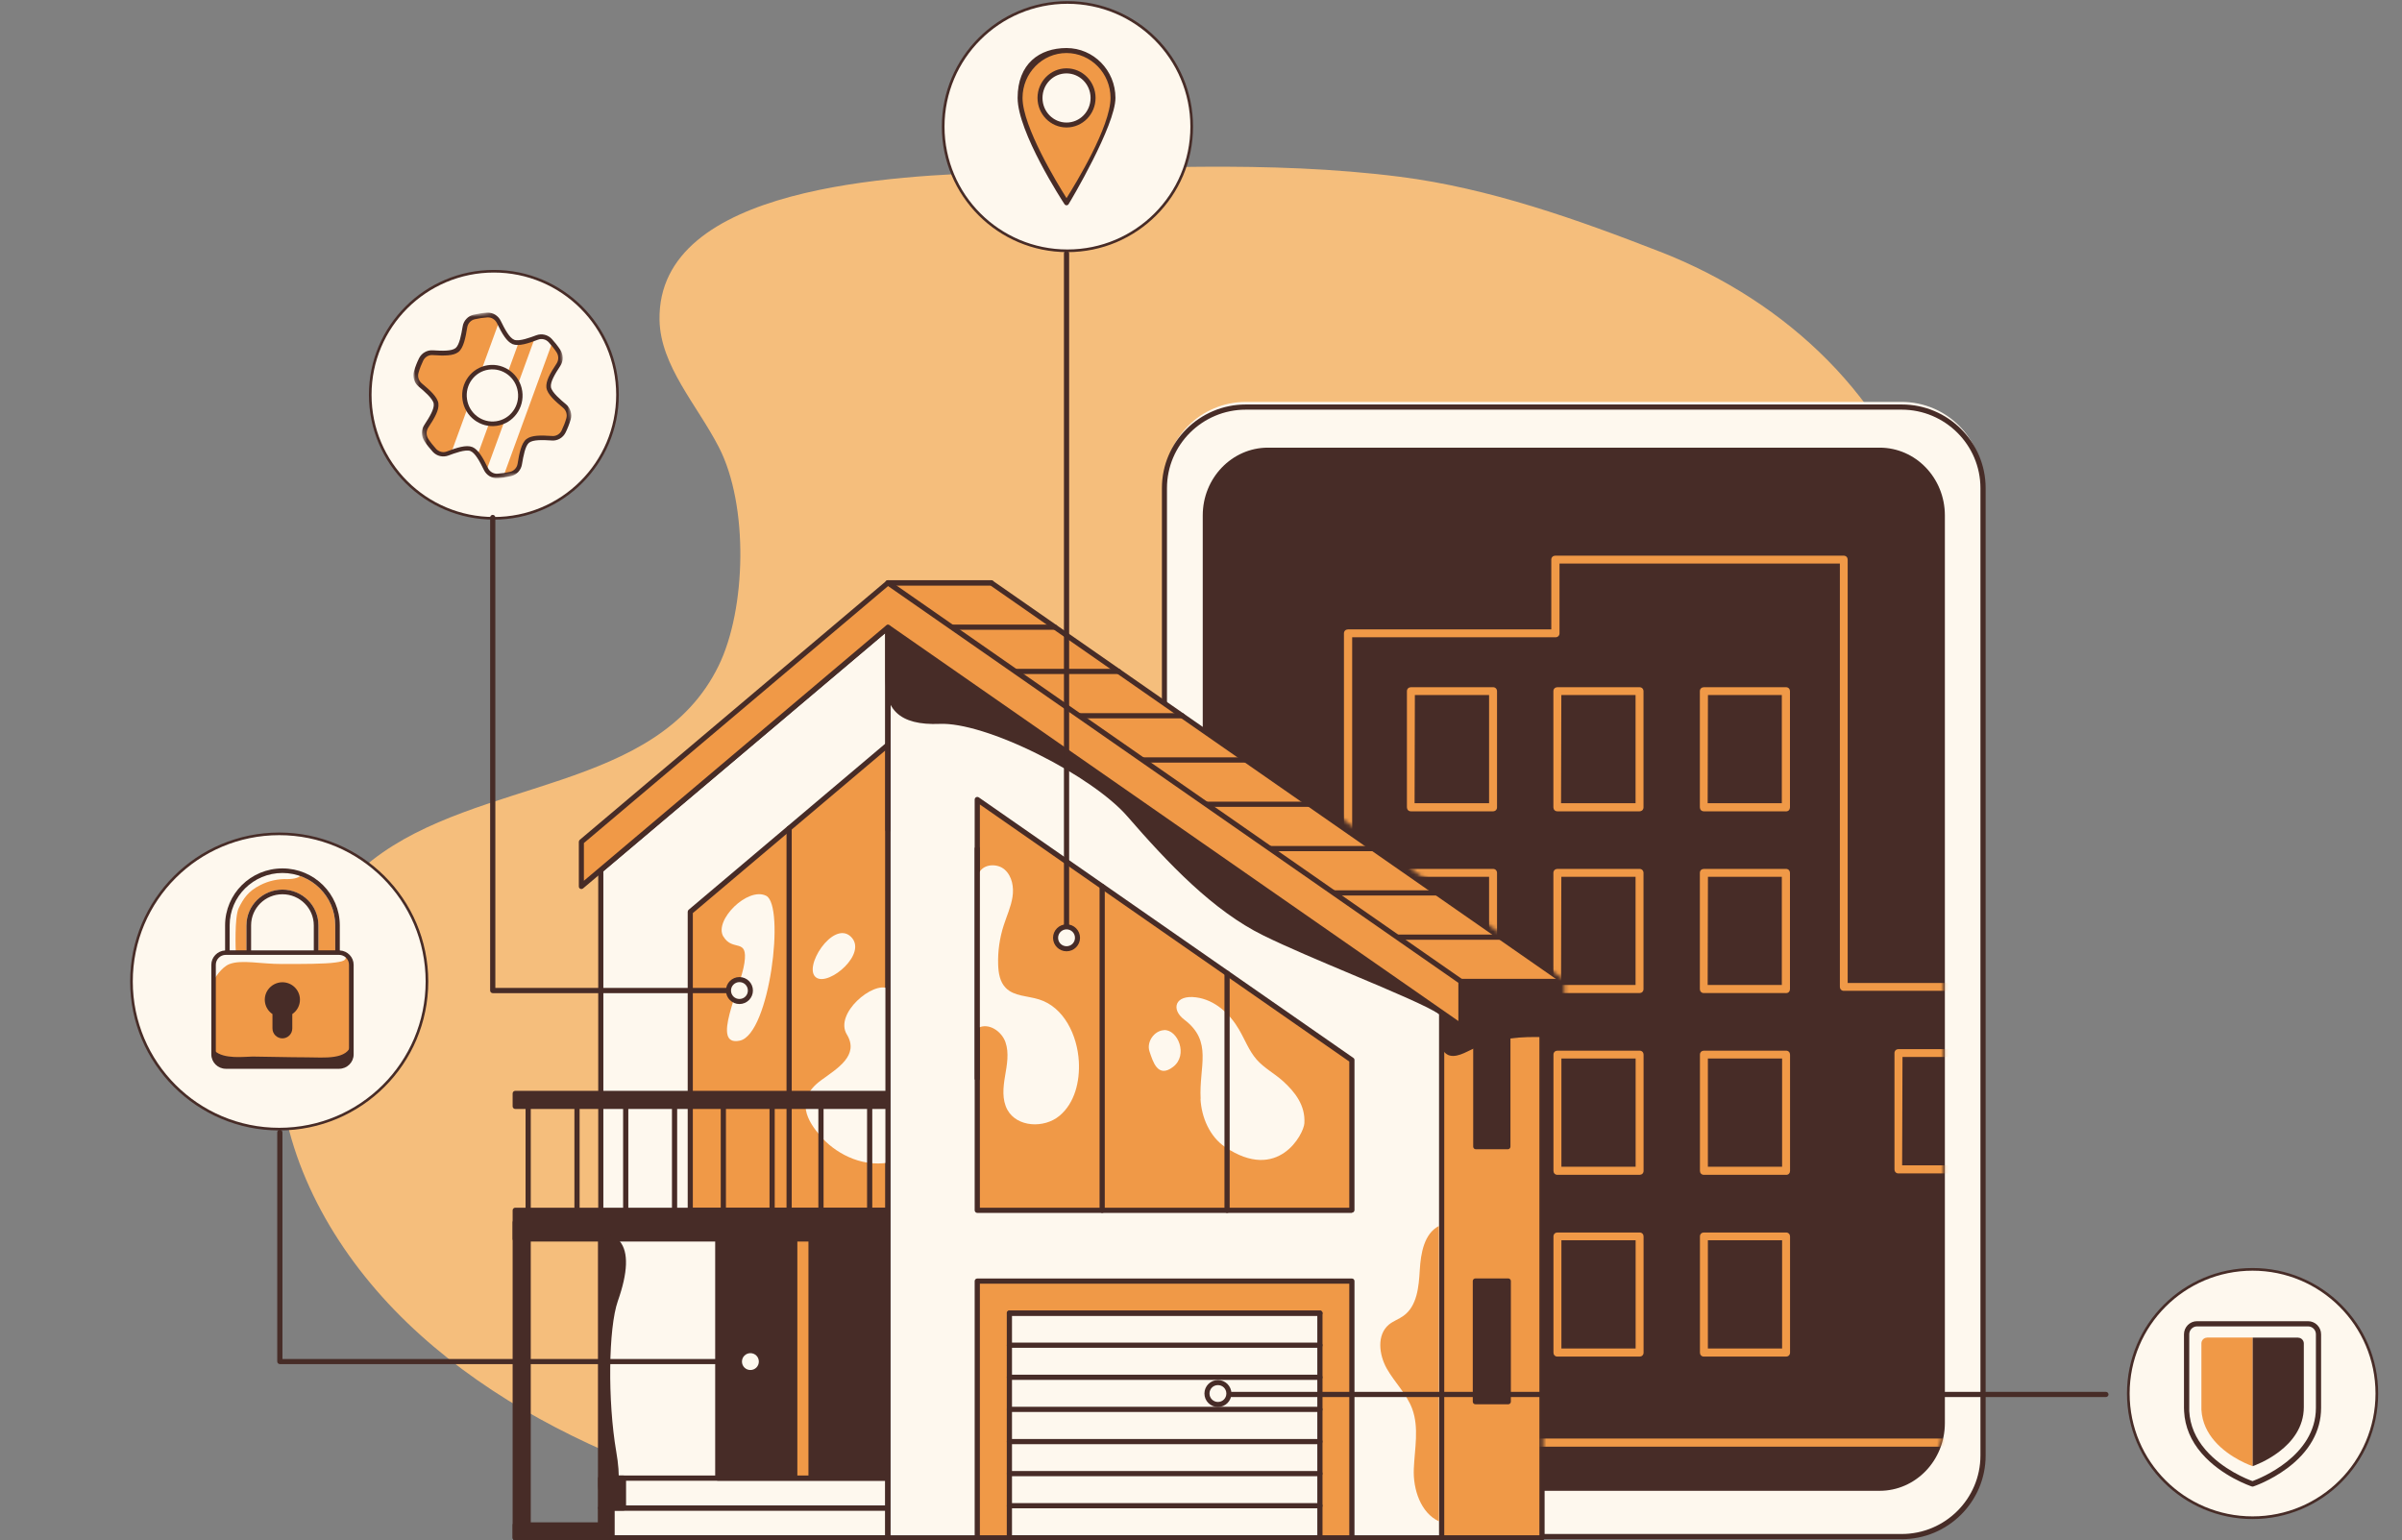 <svg width="633" height="406" viewBox="0 0 633 406" fill="none" xmlns="http://www.w3.org/2000/svg">
<rect x="0" y="0" width="633" height="406" fill="#808080" stroke="none"/>
<g clip-path="url(#clip0_543_10219)">
<path d="M437.408 66.303C471.581 79.649 497.827 105.396 507.681 138.344C516.256 167.016 510.959 198.076 493.326 222.287C472.081 251.293 436.056 267.748 404.995 288.202C379.212 305.138 356.041 325.74 336.186 349.341C327.48 359.743 320.942 373.829 309.384 381.567C296.901 389.933 283.546 396.023 268.062 398.966C236.815 404.908 203.383 399.207 173.118 387.99C148.707 378.938 125.499 366.148 107.31 348.619C89.103 331.09 76.193 308.581 73.859 285.055C71.525 261.529 78.842 241.742 98.086 226.711C126.073 204.851 172.97 208.997 189.362 175.494C196.678 160.556 197.327 133.161 189.436 117.854C183.713 106.729 174.026 96.419 173.804 84.332C173.174 48.755 236.352 46.257 264.191 45.405C298.827 44.332 334.371 42.203 368.933 46.59C392.437 49.588 415.497 57.77 437.427 66.322L437.408 66.303ZM378.453 354.912C376.508 357.004 374.693 359.206 373.026 361.539C365.562 371.997 373.081 382.844 383.602 387.416C395.382 392.525 412.478 395.708 422.868 386.49C428.907 381.122 432.259 373.274 433.778 365.352C435.13 358.336 435.167 351.173 435 344.047C434.63 327.295 411.311 334.607 402.254 338.401C393.233 342.159 385.121 347.804 378.471 354.912H378.453Z" fill="#F5BE7C"/>
<path d="M306.865 383.51V127.386C306.865 115.54 316.46 105.933 328.295 105.933H501.142C512.978 105.933 522.572 115.54 522.572 127.386V383.51C522.572 395.357 512.978 404.963 501.142 404.963H328.295C316.46 404.963 306.865 395.357 306.865 383.51Z" fill="#FEF8EE"/>
<path d="M501.161 405.648H328.314C316.108 405.648 306.199 395.764 306.199 383.603V128.645C306.199 116.484 316.108 106.6 328.314 106.6H501.161C513.367 106.6 523.276 116.484 523.276 128.645V383.621C523.276 395.783 513.367 405.667 501.161 405.667V405.648ZM328.295 107.969C316.849 107.969 307.532 117.243 307.532 128.645V383.621C307.532 395.005 316.849 404.297 328.295 404.297H501.142C512.589 404.297 521.905 395.024 521.905 383.621V128.645C521.905 117.261 512.589 107.969 501.142 107.969H328.295Z" fill="#472C27"/>
<path d="M495.345 392.913H334.148C324.647 392.913 316.96 384.917 316.96 375.051V135.845C316.96 125.98 324.665 117.983 334.148 117.983H495.345C504.847 117.983 512.533 125.98 512.533 135.845V375.051C512.533 384.917 504.828 392.913 495.345 392.913Z" fill="#472C27"/>
<path d="M73.582 297.586C95.084 297.586 112.515 280.167 112.515 258.678C112.515 237.19 95.084 219.77 73.582 219.77C52.079 219.77 34.648 237.19 34.648 258.678C34.648 280.167 52.079 297.586 73.582 297.586Z" fill="#FEF8EE" stroke="#472C27" stroke-width="0.69" stroke-miterlimit="25.1"/>
<path d="M89.344 251.071H88.343V243.87C88.343 236.263 82.12 230.08 74.433 230.08C66.747 230.08 60.523 236.263 60.523 243.87V251.071H59.523C57.727 251.071 56.3 252.496 56.3 254.273V277.873C56.3 279.65 57.745 281.076 59.523 281.076H89.362C91.159 281.076 92.585 279.65 92.585 277.873V254.273C92.585 252.496 91.14 251.071 89.362 251.071H89.344ZM64.95 243.889C64.95 238.687 69.192 234.486 74.433 234.486C79.675 234.486 83.916 238.687 83.916 243.889V251.089H64.969V243.889H64.95Z" fill="#F09947"/>
<path d="M62.135 250.886C62.135 250.886 61.727 241.686 62.931 239.28C64.135 236.874 65.358 234.893 68.581 233.283C70.822 232.135 73.322 231.598 75.841 231.691C77.453 231.691 79.064 231.302 79.471 230.506C76.749 229.544 73.822 229.414 71.007 230.117C66.58 231.302 65.765 232.116 63.357 234.911C60.931 237.706 60.523 238.502 60.135 241.705C59.745 244.907 59.986 251.126 59.986 251.126L62.153 250.923V250.886H62.135Z" fill="#FEF8EE"/>
<path d="M56.486 276.874C58.912 279.28 64.543 278.465 66.562 278.465C68.581 278.465 76.453 278.669 80.879 278.669C85.306 278.669 91.77 279.465 92.567 275.078C92.567 275.078 93.826 280.372 90.362 280.927C86.899 281.483 58.709 281.075 58.709 281.075C58.709 281.075 55.689 279.687 56.486 276.874Z" fill="#472C27"/>
<path d="M56.486 258.067C56.486 258.067 58.301 254.884 60.523 254.069C63.746 252.885 68.58 254.069 74.23 254.069C79.879 254.069 85.509 254.069 88.343 253.681C91.177 253.292 91.196 252.922 91.177 251.681C91.177 251.681 89.566 251.293 85.935 251.293C82.305 251.293 59.338 250.904 59.338 250.904C59.338 250.904 54.504 252.496 56.504 258.104V258.067H56.486Z" fill="#FEF8EE"/>
<path d="M74.434 273.672C72.989 273.672 71.804 272.505 71.804 271.062V267.267C69.692 265.842 69.136 262.973 70.6 260.881C71.47 259.641 72.896 258.882 74.415 258.882C76.971 258.882 79.046 260.937 79.046 263.473C79.046 264.99 78.305 266.397 77.027 267.267V271.062C77.027 272.487 75.86 273.672 74.397 273.672H74.434Z" fill="#472C27"/>
<path d="M89.548 250.497V243.889C89.548 235.615 82.787 228.877 74.434 228.877C66.08 228.877 59.32 235.578 59.32 243.889V250.497C57.301 250.608 55.69 252.274 55.69 254.292V277.892C55.69 279.984 57.412 281.686 59.523 281.686H89.362C91.474 281.686 93.196 279.984 93.196 277.892V254.292C93.196 252.274 91.603 250.608 89.566 250.497H89.548ZM74.434 230.08C82.12 230.08 88.344 236.263 88.344 243.87V250.46H83.917V243.87C83.917 238.669 79.675 234.467 74.434 234.467C69.192 234.467 64.95 238.669 64.95 243.87V250.46H60.524V243.87C60.524 236.263 66.766 230.08 74.434 230.08ZM82.695 250.478H66.173V243.889C66.173 239.354 69.877 235.689 74.434 235.689C78.99 235.689 82.695 239.372 82.695 243.889V250.478ZM91.955 277.873C91.955 279.299 90.789 280.483 89.325 280.483H59.505C58.06 280.483 56.875 279.317 56.875 277.873V254.273C56.875 252.848 58.042 251.663 59.505 251.663H89.344C90.789 251.663 91.974 252.829 91.974 254.273V277.873H91.955Z" fill="#472C27"/>
<path d="M379.897 266.86H406.384V405.315H379.897V266.86Z" fill="#F09947"/>
<path d="M406.366 406H379.879C379.509 406 379.194 405.685 379.194 405.315V266.86C379.194 266.489 379.509 266.175 379.879 266.175H406.366C406.736 266.175 407.051 266.489 407.051 266.86V405.315C407.051 405.685 406.736 406 406.366 406ZM380.583 404.63H405.68V267.545H380.583V404.63Z" fill="#472C27"/>
<path d="M379.897 271.413C379.897 278.41 382.583 278.466 386.399 276.503C394.011 272.616 401.031 272.561 406.365 272.616V263.546L379.879 263.731V271.395L379.897 271.413Z" fill="#472C27"/>
<path d="M382.935 278.299C382.361 278.299 381.787 278.188 381.287 277.855C379.879 276.985 379.212 274.949 379.212 271.413V263.75C379.212 263.38 379.527 263.065 379.898 263.065L406.384 262.88C406.755 262.88 407.069 263.195 407.069 263.565V272.635C407.069 272.82 406.995 272.987 406.866 273.135C406.736 273.283 406.551 273.338 406.366 273.338C401.939 273.264 394.53 273.172 386.714 277.133C385.547 277.707 384.195 278.299 382.935 278.299ZM380.583 264.435V271.413C380.583 274.338 381.065 276.115 381.991 276.689C382.769 277.17 384.084 276.929 386.103 275.911C393.289 272.246 399.957 271.895 405.699 271.95V264.268L380.602 264.453L380.583 264.435Z" fill="#472C27"/>
<path d="M388.899 270.414H397.345V302.214H388.899V270.414Z" fill="#472C27"/>
<path d="M397.364 302.899H388.918C388.547 302.899 388.232 302.584 388.232 302.214V270.414C388.232 270.043 388.547 269.729 388.918 269.729H397.364C397.734 269.729 398.049 270.043 398.049 270.414V302.214C398.049 302.584 397.734 302.899 397.364 302.899ZM389.603 301.529H396.697V271.099H389.603V301.529ZM388.788 337.642H397.456V369.443H388.788V337.642Z" fill="#472C27"/>
<path d="M397.475 370.109H388.806C388.436 370.109 388.121 369.794 388.121 369.424V337.624C388.121 337.254 388.436 336.939 388.806 336.939H397.475C397.845 336.939 398.16 337.254 398.16 337.624V369.424C398.16 369.794 397.845 370.109 397.475 370.109ZM389.473 368.739H396.789V338.309H389.473V368.739Z" fill="#472C27"/>
<path d="M158.319 405.315H234V165.351L158.319 229.303V405.315Z" fill="#FEF8EE"/>
<path d="M234.018 406H158.338C157.967 406 157.652 405.685 157.652 405.315V229.303C157.652 229.099 157.745 228.914 157.893 228.766L233.574 164.814C233.87 164.573 234.296 164.61 234.537 164.906C234.648 165.017 234.685 165.184 234.685 165.351V405.297C234.685 405.667 234.37 405.982 234 405.982L234.018 406ZM159.004 404.63H233.315V166.831L159.004 229.618V404.63Z" fill="#472C27"/>
<path d="M181.898 240.335V319.003H234V196.336L181.898 240.353V240.335Z" fill="#F09947"/>
<path d="M234.019 319.669H181.916C181.546 319.669 181.231 319.354 181.231 318.984V240.316C181.231 240.113 181.324 239.928 181.472 239.78L233.574 195.763C233.87 195.522 234.296 195.559 234.537 195.855C234.648 195.966 234.685 196.133 234.685 196.299V318.966C234.685 319.336 234.37 319.651 234 319.651L234.019 319.669ZM182.583 318.299H233.315V197.78L182.583 240.65V318.299Z" fill="#472C27"/>
<path d="M234.019 260.548C230.129 258.53 219.794 267.119 223.165 272.635C226.536 278.151 220.664 281.594 216.349 284.741C209.31 289.886 212.83 295.55 216.349 299.567C219.72 303.454 226.462 307.73 234.297 306.397C239.316 305.546 237.908 262.547 234.019 260.548Z" fill="#FEF8EE"/>
<path d="M207.958 322.834C207.588 322.834 207.273 322.52 207.273 322.149V218.326C207.273 217.956 207.588 217.642 207.958 217.642C208.329 217.642 208.644 217.956 208.644 218.326V322.149C208.644 322.52 208.329 322.834 207.958 322.834Z" fill="#472C27"/>
<path d="M189.158 322.76H234.018V389.563H189.158V322.76Z" fill="#472C27"/>
<path d="M234.019 390.248H189.158C188.788 390.248 188.473 389.933 188.473 389.563V322.76C188.473 322.39 188.788 322.075 189.158 322.075H234.019C234.389 322.075 234.704 322.39 234.704 322.76V389.563C234.704 389.933 234.389 390.248 234.019 390.248ZM189.844 388.897H233.333V323.445H189.844V388.897Z" fill="#472C27"/>
<path d="M210.125 322.76H213.051V389.563H210.125V322.76Z" fill="#F09947"/>
<path d="M135.778 322.149H139.186V405.315H135.778V322.149Z" fill="#472C27"/>
<path d="M139.186 406H135.778C135.408 406 135.093 405.685 135.093 405.315V322.149C135.093 321.779 135.408 321.465 135.778 321.465H139.186C139.557 321.465 139.871 321.779 139.871 322.149V405.315C139.871 405.685 139.557 406 139.186 406ZM136.463 404.63H138.501V322.834H136.463V404.63Z" fill="#472C27"/>
<path d="M160.597 401.891V405.297H135.778V401.891H160.597Z" fill="#472C27"/>
<path d="M160.598 406H135.778C135.408 406 135.093 405.685 135.093 405.315V401.909C135.093 401.539 135.408 401.224 135.778 401.224H160.598C160.968 401.224 161.283 401.539 161.283 401.909V405.315C161.283 405.685 160.968 406 160.598 406ZM136.463 404.63H159.931V402.594H136.463V404.63ZM234.019 288.183V291.589H135.778V288.183H234.019Z" fill="#472C27"/>
<path d="M234.019 292.274H135.778C135.408 292.274 135.093 291.959 135.093 291.589V288.183C135.093 287.813 135.408 287.499 135.778 287.499H234.019C234.389 287.499 234.704 287.813 234.704 288.183V291.589C234.704 291.959 234.389 292.274 234.019 292.274ZM136.463 290.904H233.315V288.868H136.463V290.904Z" fill="#472C27"/>
<path d="M216.349 319.669C215.978 319.669 215.663 319.354 215.663 318.984V289.886C215.663 289.516 215.978 289.201 216.349 289.201C216.719 289.201 217.034 289.516 217.034 289.886V318.984C217.034 319.354 216.719 319.669 216.349 319.669ZM229.184 319.669C228.814 319.669 228.499 319.354 228.499 318.984V289.886C228.499 289.516 228.814 289.201 229.184 289.201C229.555 289.201 229.87 289.516 229.87 289.886V318.984C229.87 319.354 229.555 319.669 229.184 319.669ZM203.476 319.669C203.106 319.669 202.791 319.354 202.791 318.984V289.886C202.791 289.516 203.106 289.201 203.476 289.201C203.846 289.201 204.161 289.516 204.161 289.886V318.984C204.161 319.354 203.846 319.669 203.476 319.669ZM190.622 319.669C190.251 319.669 189.936 319.354 189.936 318.984V289.886C189.936 289.516 190.251 289.201 190.622 289.201C190.992 289.201 191.307 289.516 191.307 289.886V318.984C191.307 319.354 190.992 319.669 190.622 319.669ZM177.768 319.669C177.397 319.669 177.082 319.354 177.082 318.984V289.886C177.082 289.516 177.397 289.201 177.768 289.201C178.138 289.201 178.453 289.516 178.453 289.886V318.984C178.453 319.354 178.138 319.669 177.768 319.669ZM164.895 319.669C164.524 319.669 164.209 319.354 164.209 318.984V289.886C164.209 289.516 164.524 289.201 164.895 289.201C165.265 289.201 165.58 289.516 165.58 289.886V318.984C165.58 319.354 165.265 319.669 164.895 319.669ZM152.059 319.669C151.689 319.669 151.374 319.354 151.374 318.984V289.886C151.374 289.516 151.689 289.201 152.059 289.201C152.429 289.201 152.744 289.516 152.744 289.886V318.984C152.744 319.354 152.429 319.669 152.059 319.669ZM139.186 319.669C138.816 319.669 138.501 319.354 138.501 318.984V289.886C138.501 289.516 138.816 289.201 139.186 289.201C139.557 289.201 139.872 289.516 139.872 289.886V318.984C139.872 319.354 139.557 319.669 139.186 319.669ZM242.057 319.669C241.687 319.669 241.372 319.354 241.372 318.984V289.886C241.372 289.516 241.687 289.201 242.057 289.201C242.428 289.201 242.743 289.516 242.743 289.886V318.984C242.743 319.354 242.428 319.669 242.057 319.669ZM234.019 398.115H158.338C157.968 398.115 157.653 397.8 157.653 397.43V389.563C157.653 389.193 157.968 388.878 158.338 388.878H234.019C234.389 388.878 234.704 389.193 234.704 389.563V397.43C234.704 397.8 234.389 398.115 234.019 398.115ZM159.005 396.763H233.315V390.266H159.005V396.763Z" fill="#472C27"/>
<path d="M234.018 406H158.338C157.967 406 157.652 405.685 157.652 405.315V397.448C157.652 397.078 157.967 396.763 158.338 396.763H234.018C234.389 396.763 234.704 397.078 234.704 397.448V405.315C234.704 405.685 234.389 406 234.018 406ZM159.004 404.63H233.315V398.133H159.004V404.63Z" fill="#472C27"/>
<path d="M158.319 389.582H164.283V397.448H158.319V389.582Z" fill="#472C27"/>
<path d="M164.302 398.115H158.338C157.967 398.115 157.652 397.8 157.652 397.43V389.563C157.652 389.193 157.967 388.878 158.338 388.878H164.302C164.672 388.878 164.987 389.193 164.987 389.563V397.43C164.987 397.8 164.672 398.115 164.302 398.115ZM159.004 396.763H163.598V390.266H159.004V396.763Z" fill="#472C27"/>
<path d="M158.319 397.448H161.301V405.315H158.319V397.448Z" fill="#472C27"/>
<path d="M161.301 406H158.319C157.949 406 157.634 405.685 157.634 405.315V397.448C157.634 397.078 157.949 396.763 158.319 396.763H161.301C161.672 396.763 161.986 397.078 161.986 397.448V405.315C161.986 405.685 161.672 406 161.301 406ZM159.004 404.63H160.616V398.133H159.004V404.63ZM135.778 318.984H234.018V326.536H135.778V318.984Z" fill="#472C27"/>
<path d="M234.019 327.221H135.778C135.408 327.221 135.093 326.906 135.093 326.536V318.984C135.093 318.614 135.408 318.299 135.778 318.299H234.019C234.389 318.299 234.704 318.614 234.704 318.984V326.536C234.704 326.906 234.389 327.221 234.019 327.221ZM136.463 325.851H233.315V319.669H136.463V325.851Z" fill="#472C27"/>
<path d="M379.897 405.315H234.019V165.351L379.897 266.86V405.315Z" fill="#FEF8EE"/>
<path d="M379.898 406H234.019C233.648 406 233.333 405.685 233.333 405.315V165.35C233.333 164.98 233.648 164.666 234.019 164.666C234.148 164.666 234.297 164.721 234.408 164.777L380.287 266.286C380.472 266.397 380.583 266.619 380.583 266.841V405.297C380.583 405.667 380.268 405.981 379.898 405.981V406ZM234.704 404.63H379.231V267.211L234.704 166.646V404.63Z" fill="#472C27"/>
<path d="M356.264 318.984H257.542V210.719L356.264 279.391V318.947V318.984Z" fill="#F09947"/>
<path d="M356.263 319.669H257.541C257.171 319.669 256.856 319.354 256.856 318.984V210.719C256.856 210.349 257.171 210.034 257.541 210.034C257.671 210.034 257.819 210.089 257.93 210.145L356.652 278.817C356.837 278.928 356.949 279.151 356.949 279.373V318.929C356.949 319.299 356.634 319.614 356.263 319.614V319.669ZM258.227 318.299H355.578V279.78L258.227 212.033V318.299Z" fill="#472C27"/>
<path d="M258.06 229.969C259.227 227.655 262.857 227.489 264.784 229.21C266.729 230.95 267.229 233.838 266.821 236.429C266.414 239.021 265.302 241.408 264.506 243.889C263.432 247.221 262.932 250.719 263.043 254.217C263.117 256.42 263.487 258.789 265.043 260.363C267.229 262.603 270.803 262.454 273.804 263.398C280.398 265.435 283.917 272.876 284.306 279.743C284.602 285 283.25 290.719 279.194 294.088C275.138 297.457 267.988 297.105 265.469 292.478C264.024 289.812 264.358 286.592 264.858 283.63C265.358 280.668 265.969 277.522 264.969 274.671C263.969 271.821 260.635 269.544 257.912 270.84L258.079 230.006L258.06 229.969ZM316.367 289.627C316.627 294.495 318.794 299.549 322.832 302.288C336.797 311.765 343.576 298.901 343.743 296.05C344.039 291.312 341.242 287.776 338.094 284.926C335.871 282.927 333.167 281.52 331.185 279.28C329.148 276.966 328.073 273.986 326.499 271.302C324.073 267.156 320.146 263.509 315.219 262.862C309.625 262.121 308.514 266.027 312.089 268.729C319.701 274.504 315.941 281.002 316.404 289.609L316.367 289.627ZM306.773 271.487C310.366 271.321 313.219 278.058 309.144 281.187C305.069 284.315 303.81 279.687 302.939 277.151C302.068 274.616 304.18 271.617 306.773 271.506V271.487Z" fill="#FEF8EE"/>
<path d="M257.542 337.642H356.264V405.315H257.542V337.642Z" fill="#F09947"/>
<path d="M356.263 406H257.541C257.171 406 256.856 405.685 256.856 405.315V337.642C256.856 337.272 257.171 336.958 257.541 336.958H356.263C356.634 336.958 356.949 337.272 356.949 337.642V405.315C356.949 405.685 356.634 406 356.263 406ZM258.227 404.63H355.578V338.327H258.227V404.63Z" fill="#472C27"/>
<path d="M265.987 346.083H347.817V405.315H265.987V346.083Z" fill="#FEF8EE"/>
<path d="M347.836 406H266.006C265.636 406 265.321 405.685 265.321 405.315V346.083C265.321 345.713 265.636 345.398 266.006 345.398H347.836C348.207 345.398 348.521 345.713 348.521 346.083V405.315C348.521 405.685 348.207 406 347.836 406ZM266.691 404.63H347.151V346.786H266.691V404.63Z" fill="#472C27"/>
<path d="M347.836 346.768H266.006C265.636 346.768 265.321 346.453 265.321 346.083C265.321 345.713 265.636 345.398 266.006 345.398H347.836C348.207 345.398 348.521 345.713 348.521 346.083C348.521 346.453 348.207 346.768 347.836 346.768ZM347.836 355.227H266.006C265.636 355.227 265.321 354.912 265.321 354.542C265.321 354.172 265.636 353.857 266.006 353.857H347.836C348.207 353.857 348.521 354.172 348.521 354.542C348.521 354.912 348.207 355.227 347.836 355.227ZM347.836 363.686H266.006C265.636 363.686 265.321 363.371 265.321 363.001C265.321 362.631 265.636 362.316 266.006 362.316H347.836C348.207 362.316 348.521 362.631 348.521 363.001C348.521 363.371 348.207 363.686 347.836 363.686ZM347.836 372.145H266.006C265.636 372.145 265.321 371.83 265.321 371.46C265.321 371.09 265.636 370.775 266.006 370.775H347.836C348.207 370.775 348.521 371.09 348.521 371.46C348.521 371.83 348.207 372.145 347.836 372.145ZM347.836 380.623H266.006C265.636 380.623 265.321 380.308 265.321 379.938C265.321 379.568 265.636 379.253 266.006 379.253H347.836C348.207 379.253 348.521 379.568 348.521 379.938C348.521 380.308 348.207 380.623 347.836 380.623ZM347.836 389.063H266.006C265.636 389.063 265.321 388.749 265.321 388.378C265.321 388.008 265.636 387.693 266.006 387.693H347.836C348.207 387.693 348.521 388.008 348.521 388.378C348.521 388.749 348.207 389.063 347.836 389.063ZM347.836 397.522H266.006C265.636 397.522 265.321 397.208 265.321 396.837C265.321 396.467 265.636 396.153 266.006 396.153H347.836C348.207 396.153 348.521 396.467 348.521 396.837C348.521 397.208 348.207 397.522 347.836 397.522ZM347.836 406H266.006C265.636 406 265.321 405.685 265.321 405.315C265.321 404.945 265.636 404.63 266.006 404.63H347.836C348.207 404.63 348.521 404.945 348.521 405.315C348.521 405.685 348.207 406 347.836 406ZM290.455 319.669C290.085 319.669 289.77 319.354 289.77 318.984V233.634C289.77 233.264 290.085 232.949 290.455 232.949C290.826 232.949 291.14 233.264 291.14 233.634V318.984C291.14 319.354 290.826 319.669 290.455 319.669ZM323.369 319.669C322.998 319.669 322.683 319.354 322.683 318.984V256.513C322.683 256.142 322.998 255.828 323.369 255.828C323.739 255.828 324.054 256.142 324.054 256.513V318.984C324.054 319.354 323.739 319.669 323.369 319.669Z" fill="#472C27"/>
<path d="M385.01 270.414H412.181V258.678L261.209 153.597H234.019L385.01 270.395V270.414Z" fill="#F09947"/>
<path d="M412.182 271.099H385.01C384.862 271.099 384.695 271.043 384.584 270.969L233.593 154.17C233.278 153.93 233.241 153.504 233.482 153.208C233.611 153.041 233.797 152.93 234.019 152.93H261.209C261.339 152.93 261.487 152.986 261.598 153.041L412.57 258.123C412.756 258.253 412.867 258.456 412.867 258.678V270.414C412.867 270.784 412.552 271.099 412.182 271.099ZM385.251 269.729H411.496V259.03L261.005 154.3H236.019L385.251 269.729Z" fill="#472C27"/>
<path d="M412.181 259.363H385.01C384.639 259.363 384.324 259.049 384.324 258.678C384.324 258.308 384.639 257.994 385.01 257.994H412.181C412.552 257.994 412.867 258.308 412.867 258.678C412.867 259.049 412.552 259.363 412.181 259.363ZM395.401 247.683H368.229C367.858 247.683 367.544 247.369 367.544 246.999C367.544 246.628 367.858 246.314 368.229 246.314H395.401C395.771 246.314 396.086 246.628 396.086 246.999C396.086 247.369 395.771 247.683 395.401 247.683ZM378.62 236.022H351.448C351.078 236.022 350.763 235.707 350.763 235.337C350.763 234.967 351.078 234.652 351.448 234.652H378.62C378.99 234.652 379.305 234.967 379.305 235.337C379.305 235.707 378.99 236.022 378.62 236.022ZM361.857 224.342H334.686C334.315 224.342 334 224.028 334 223.657C334 223.287 334.315 222.972 334.686 222.972H361.857C362.228 222.972 362.543 223.287 362.543 223.657C362.543 224.028 362.228 224.342 361.857 224.342ZM345.095 212.662H317.923C317.553 212.662 317.238 212.348 317.238 211.978C317.238 211.607 317.553 211.293 317.923 211.293H345.095C345.465 211.293 345.78 211.607 345.78 211.978C345.78 212.348 345.465 212.662 345.095 212.662ZM328.296 200.983H301.124C300.753 200.983 300.439 200.668 300.439 200.298C300.439 199.927 300.753 199.613 301.124 199.613H328.296C328.666 199.613 328.981 199.927 328.981 200.298C328.981 200.668 328.666 200.983 328.296 200.983ZM311.533 189.321H284.343C283.973 189.321 283.658 189.007 283.658 188.636C283.658 188.266 283.973 187.951 284.343 187.951H311.533C311.904 187.951 312.219 188.266 312.219 188.636C312.219 189.007 311.904 189.321 311.533 189.321ZM294.771 177.641H267.581C267.21 177.641 266.895 177.327 266.895 176.956C266.895 176.586 267.21 176.272 267.581 176.272H294.771C295.141 176.272 295.456 176.586 295.456 176.956C295.456 177.327 295.141 177.641 294.771 177.641ZM277.99 165.98H250.8C250.429 165.98 250.114 165.665 250.114 165.295C250.114 164.925 250.429 164.61 250.8 164.61H277.99C278.36 164.61 278.675 164.925 278.675 165.295C278.675 165.665 278.36 165.98 277.99 165.98ZM261.209 154.282H234.019C233.648 154.282 233.333 153.967 233.333 153.597C233.333 153.227 233.648 152.912 234.019 152.912H261.209C261.579 152.912 261.894 153.227 261.894 153.597C261.894 153.967 261.579 154.282 261.209 154.282Z" fill="#472C27"/>
<path d="M385.01 258.678H412.181V270.414H385.01V258.678Z" fill="#472C27"/>
<path d="M412.181 271.099H385.01C384.639 271.099 384.324 270.784 384.324 270.414V258.678C384.324 258.308 384.639 257.993 385.01 257.993H412.181C412.552 257.993 412.867 258.308 412.867 258.678V270.414C412.867 270.784 412.552 271.099 412.181 271.099ZM385.695 269.729H411.496V259.363H385.695V269.729Z" fill="#472C27"/>
<path d="M190.622 246.832C188.066 242.574 197.068 233.634 201.92 236.096C206.94 238.669 202.865 272.542 194.993 274.264C187.121 275.985 195.197 260.585 196.178 253.792C197.16 246.998 193.104 250.96 190.64 246.832H190.622ZM215.126 257.66C211.403 255.124 219.516 242.463 224.184 246.832C228.851 251.2 218.497 259.955 215.126 257.66Z" fill="#FEF8EE"/>
<path d="M379.212 400.965C374.378 398.725 372.359 392.506 372.581 387.157C372.804 381.807 374.007 376.291 372.155 371.294C370.692 367.351 367.525 364.352 365.45 360.687C363.394 357.022 362.783 351.821 366.006 349.118C367.173 348.156 368.655 347.675 369.877 346.786C373.47 344.195 373.896 339.123 374.156 334.718C374.415 330.312 375.285 325.166 379.194 323.112V400.965H379.212Z" fill="#F09947"/>
<path d="M257.541 284.944C257.171 284.944 256.856 284.629 256.856 284.259V223.657C256.856 223.287 257.171 222.972 257.541 222.972C257.912 222.972 258.227 223.287 258.227 223.657V284.259C258.227 284.629 257.912 284.944 257.541 284.944ZM158.319 391.729C158.319 395.949 164.357 397.948 161.727 382.714C159.486 369.794 159.542 350.211 162.19 342.714C168.618 324.5 158.338 325.833 158.338 325.833V391.729H158.319Z" fill="#472C27"/>
<path d="M160.301 395.449C159.987 395.449 159.709 395.375 159.431 395.227C158.357 394.69 157.634 393.284 157.634 391.71V325.814C157.634 325.481 157.894 325.185 158.227 325.129C158.357 325.129 161.394 324.759 163.376 327.203C165.673 330.053 165.488 335.329 162.82 342.899C160.32 350.026 160.116 369.276 162.394 382.548C163.561 389.248 163.191 393.691 161.413 395.005C161.079 395.264 160.672 395.375 160.283 395.375V395.412L160.301 395.449ZM159.005 326.518V391.747C159.005 392.895 159.542 393.765 160.024 394.024C160.227 394.135 160.394 394.117 160.579 393.968C161.542 393.247 162.246 389.896 161.024 382.825C158.709 369.369 158.949 349.766 161.524 342.473C164.636 333.644 163.672 329.775 162.302 328.091C161.265 326.795 159.801 326.536 159.005 326.499V326.518ZM234.019 158.113V178.178C234.019 178.178 231.981 190.765 247.614 190.098C260.19 189.562 288.158 203.833 297.494 214.587C306.829 225.342 319.257 239.039 333.222 245.925C347.206 252.811 374.267 262.954 379.898 266.86C388.788 258.03 234.019 158.132 234.019 158.132V158.113Z" fill="#472C27"/>
<path d="M379.897 267.545C379.768 267.545 379.619 267.508 379.508 267.434C376.434 265.305 366.691 261.196 356.393 256.864C347.947 253.31 339.186 249.627 332.944 246.554C319.701 240.057 307.847 227.563 296.993 215.05C292.64 210.052 283.657 203.796 273.489 198.743C263.024 193.523 253.355 190.543 247.669 190.783C242.298 191.005 238.575 190.043 236.26 187.84C233.685 185.378 233.352 181.75 233.352 178.178V158.113C233.352 157.743 233.666 157.428 234.037 157.428C234.167 157.428 234.296 157.465 234.407 157.539C234.759 157.78 271.025 181.195 306.995 206.036C328.128 220.622 345.039 232.857 357.226 242.371C380.416 260.455 380.823 264.342 380.972 265.601C381.064 266.471 380.712 267.008 380.416 267.323C380.286 267.434 380.101 267.526 379.934 267.526H379.897V267.545ZM248.317 189.395C261.838 189.395 289.103 203.87 298.012 214.143C308.773 226.545 320.516 238.91 333.537 245.314C339.742 248.368 348.484 252.033 356.912 255.587C366.617 259.678 375.822 263.546 379.601 265.842V265.768C378.842 258.364 333.296 225.878 306.217 207.165C273.711 184.694 240.946 163.407 234.722 159.353V178.16C234.722 181.917 235.148 184.842 237.223 186.822C239.242 188.747 242.65 189.599 247.613 189.395H248.354H248.317Z" fill="#472C27"/>
<path d="M153.208 221.88L234.019 153.615L385.01 258.697V270.432L234.019 165.35L153.208 233.616V221.88Z" fill="#F09947"/>
<path d="M385.01 271.099C384.88 271.099 384.732 271.062 384.621 270.988L234.056 166.221L153.652 234.152C153.355 234.393 152.929 234.356 152.689 234.06C152.578 233.949 152.541 233.782 152.541 233.616V221.88C152.541 221.677 152.633 221.492 152.781 221.344L233.593 153.078C233.833 152.875 234.167 152.856 234.426 153.041L385.417 258.123C385.602 258.253 385.713 258.456 385.713 258.678V270.414C385.713 270.784 385.399 271.099 385.028 271.099H385.01ZM234.019 164.666C234.148 164.666 234.296 164.703 234.408 164.777L384.324 269.1V259.03L234.037 154.467L153.874 222.195V232.135L233.556 164.814C233.667 164.703 233.852 164.666 234 164.666H234.019Z" fill="#472C27"/>
<path d="M234.019 219.418C233.648 219.418 233.333 219.104 233.333 218.734V165.369C233.333 164.999 233.648 164.684 234.019 164.684C234.389 164.684 234.704 164.999 234.704 165.369V218.734C234.704 219.104 234.389 219.418 234.019 219.418Z" fill="#472C27"/>
<path d="M281.305 66.1C299.391 66.1 314.052 51.448 314.052 33.374C314.052 15.3 299.391 0.648 281.305 0.648C263.219 0.648 248.558 15.3 248.558 33.374C248.558 51.448 263.219 66.1 281.305 66.1Z" fill="#FEF8EE" stroke="#472C27" stroke-width="0.7" stroke-miterlimit="25.2"/>
<path d="M130.148 136.604C148.141 136.604 162.728 122.027 162.728 104.045C162.728 86.063 148.141 71.486 130.148 71.486C112.154 71.486 97.567 86.063 97.567 104.045C97.567 122.027 112.154 136.604 130.148 136.604Z" fill="#FEF8EE" stroke="#472C27" stroke-width="0.69" stroke-miterlimit="25.1"/>
<path d="M281.065 245.425C280.694 245.425 280.379 245.111 280.379 244.74V66.766C280.379 66.396 280.694 66.081 281.065 66.081C281.435 66.081 281.75 66.396 281.75 66.766V244.759C281.75 245.129 281.435 245.444 281.065 245.444V245.425Z" fill="#472C27"/>
<path d="M281.065 250.015C282.65 250.015 283.936 248.731 283.936 247.146C283.936 245.562 282.65 244.277 281.065 244.277C279.479 244.277 278.194 245.562 278.194 247.146C278.194 248.731 279.479 250.015 281.065 250.015Z" fill="#FEF8EE"/>
<path d="M281.065 250.719C279.101 250.719 277.508 249.127 277.508 247.165C277.508 245.203 279.101 243.611 281.065 243.611C283.028 243.611 284.621 245.203 284.621 247.165C284.621 249.127 283.028 250.719 281.065 250.719ZM281.065 244.944C279.861 244.944 278.842 245.925 278.842 247.165C278.842 248.405 279.824 249.386 281.065 249.386C282.305 249.386 283.287 248.405 283.287 247.165C283.287 245.925 282.305 244.944 281.065 244.944Z" fill="#472C27"/>
<path d="M555.652 367.518C555.652 367.888 555.338 368.203 554.967 368.203H320.961C320.59 368.203 320.275 367.888 320.275 367.518C320.275 367.147 320.59 366.833 320.961 366.833H554.967C555.338 366.833 555.652 367.147 555.652 367.518Z" fill="#472C27"/>
<path d="M320.942 370.146C322.528 370.146 323.813 368.862 323.813 367.277C323.813 365.692 322.528 364.408 320.942 364.408C319.357 364.408 318.071 365.692 318.071 367.277C318.071 368.862 319.357 370.146 320.942 370.146Z" fill="#FEF8EE"/>
<path d="M324.517 367.277C324.517 369.239 322.924 370.831 320.961 370.831C318.997 370.831 317.404 369.239 317.404 367.277C317.404 365.315 318.997 363.723 320.961 363.723C322.924 363.723 324.517 365.315 324.517 367.277ZM318.738 367.277C318.738 368.48 319.72 369.498 320.961 369.498C322.201 369.498 323.183 368.517 323.183 367.277C323.183 366.037 322.201 365.056 320.961 365.056C319.72 365.056 318.738 366.037 318.738 367.277Z" fill="#472C27"/>
<path d="M196.049 261.751H129.851C129.481 261.751 129.166 261.436 129.166 261.066V136.382C129.166 136.012 129.481 135.697 129.851 135.697C130.222 135.697 130.537 136.012 130.537 136.382V260.381H196.067C196.438 260.381 196.753 260.696 196.753 261.066C196.753 261.436 196.438 261.751 196.067 261.751H196.049Z" fill="#472C27"/>
<path d="M194.864 263.935C196.449 263.935 197.734 262.65 197.734 261.066C197.734 259.481 196.449 258.197 194.864 258.197C193.278 258.197 191.993 259.481 191.993 261.066C191.993 262.65 193.278 263.935 194.864 263.935Z" fill="#FEF8EE"/>
<path d="M194.863 264.62C192.9 264.62 191.307 263.028 191.307 261.066C191.307 259.104 192.9 257.512 194.863 257.512C196.827 257.512 198.42 259.104 198.42 261.066C198.42 263.028 196.827 264.62 194.863 264.62ZM194.863 258.845C193.659 258.845 192.641 259.826 192.641 261.066C192.641 262.306 193.622 263.287 194.863 263.287C196.104 263.287 197.086 262.306 197.086 261.066C197.086 259.826 196.104 258.845 194.863 258.845Z" fill="#472C27"/>
<path d="M197.753 359.521H73.748C73.378 359.521 73.063 359.207 73.063 358.836V298.438C73.063 298.068 73.378 297.753 73.748 297.753C74.119 297.753 74.434 298.068 74.434 298.438V358.17H197.753C198.123 358.17 198.438 358.485 198.438 358.855C198.438 359.225 198.123 359.54 197.753 359.54V359.521Z" fill="#472C27"/>
<path d="M197.753 361.705C199.339 361.705 200.624 360.421 200.624 358.836C200.624 357.252 199.339 355.967 197.753 355.967C196.168 355.967 194.882 357.252 194.882 358.836C194.882 360.421 196.168 361.705 197.753 361.705Z" fill="#FEF8EE"/>
<path d="M197.753 362.39C195.79 362.39 194.197 360.798 194.197 358.836C194.197 356.874 195.79 355.282 197.753 355.282C199.716 355.282 201.309 356.874 201.309 358.836C201.309 360.798 199.716 362.39 197.753 362.39ZM197.753 356.634C196.549 356.634 195.53 357.615 195.53 358.855C195.53 360.095 196.512 361.076 197.753 361.076C198.994 361.076 199.976 360.095 199.976 358.855C199.976 357.615 198.994 356.634 197.753 356.634Z" fill="#472C27"/>
<path d="M593.622 400.003C611.708 400.003 626.369 385.351 626.369 367.277C626.369 349.203 611.708 334.551 593.622 334.551C575.537 334.551 560.875 349.203 560.875 367.277C560.875 385.351 575.537 400.003 593.622 400.003Z" fill="#FEF8EE" stroke="#472C27" stroke-width="0.7" stroke-miterlimit="25.2"/>
<path d="M611.014 371.072C611.014 385.343 593.641 391.118 593.641 391.118C593.641 391.118 585.917 388.545 580.749 382.603C578.342 379.827 576.489 376.328 576.267 371.979C576.267 371.664 576.267 371.368 576.267 371.053V351.654C576.267 350.118 577.49 348.878 579.008 348.878H608.292C609.81 348.878 611.033 350.118 611.033 351.654V371.053L611.014 371.072Z" fill="#FEF8EE"/>
<path d="M581.639 352.543C580.805 352.543 580.138 353.228 580.138 354.061V370.831C580.138 371.072 580.138 371.312 580.138 371.553C580.323 374.922 581.75 377.643 583.62 379.808C587.621 384.417 593.622 386.416 593.622 386.416H593.678V352.524H581.639V352.543Z" fill="#F09947"/>
<path d="M605.624 352.543H593.659V386.416C594.493 386.12 607.125 381.585 607.125 370.849V354.079C607.125 353.246 606.439 352.561 605.624 352.561V352.543Z" fill="#472C27"/>
<path d="M593.622 391.803C593.622 391.803 593.493 391.803 593.4 391.766C593.085 391.655 585.436 389.082 580.231 383.066C577.36 379.771 575.804 376.032 575.582 372.034C575.582 371.719 575.545 371.405 575.545 371.071V351.673C575.545 349.766 577.082 348.211 578.971 348.211H608.255C610.144 348.211 611.681 349.766 611.681 351.673V371.071C611.681 377.143 608.588 382.64 602.717 386.99C598.345 390.248 594.011 391.71 593.845 391.766C593.771 391.766 593.715 391.803 593.641 391.803H593.622ZM578.99 349.581C577.842 349.581 576.934 350.525 576.934 351.654V371.053C576.934 371.368 576.934 371.645 576.934 371.941C577.138 375.643 578.582 379.068 581.25 382.14C585.75 387.323 592.344 389.915 593.604 390.359C595.567 389.637 610.311 383.806 610.311 371.053V351.654C610.311 350.488 609.385 349.581 608.255 349.581H578.971H578.99Z" fill="#472C27"/>
<mask id="mask0_543_10219" style="mask-type:luminance" maskUnits="userSpaceOnUse" x="107" y="79" width="46" height="50">
<path d="M146.324 79.663L107.047 85.389L113.357 128.616L152.634 122.889L146.324 79.663Z" fill="white"/>
</mask>
<g mask="url(#mask0_543_10219)">
<path d="M144.594 102.083C144.372 100.565 145.65 98.381 147.151 96.141C147.873 95.031 147.873 93.605 147.151 92.495C146.502 91.532 145.78 90.607 144.983 89.755C144.094 88.793 142.742 88.497 141.52 88.959C139.001 89.922 136.63 90.699 135.259 90.126C133.852 89.552 132.611 87.331 131.444 84.887C130.888 83.721 129.666 82.981 128.369 83.073C127.202 83.147 126.035 83.314 124.906 83.591C123.665 83.906 122.702 84.943 122.498 86.22C122.072 88.904 121.535 91.403 120.405 92.31C119.219 93.254 116.7 93.198 114.033 93.013C112.737 92.902 111.533 93.624 110.94 94.79C110.421 95.845 109.995 96.956 109.662 98.085C109.31 99.344 109.718 100.695 110.718 101.528C112.792 103.268 114.663 104.971 114.867 106.433C115.089 107.951 113.811 110.135 112.311 112.375C111.57 113.485 111.588 114.911 112.311 116.021C112.959 116.984 113.681 117.909 114.478 118.761C115.367 119.723 116.719 120.019 117.941 119.557C120.46 118.594 122.831 117.817 124.202 118.39C125.609 118.964 126.85 121.185 128.017 123.629C128.573 124.795 129.795 125.535 131.092 125.443C132.259 125.369 133.426 125.202 134.556 124.924C135.797 124.61 136.76 123.573 136.963 122.296C137.389 119.612 137.927 117.113 139.056 116.206C140.242 115.262 142.761 115.318 145.428 115.503C146.725 115.614 147.928 114.892 148.521 113.726C149.04 112.671 149.466 111.56 149.799 110.431C150.151 109.172 149.744 107.821 148.743 106.988C146.669 105.248 144.798 103.545 144.594 102.083ZM130.833 111.634C126.813 112.208 123.053 109.395 122.461 105.304C121.868 101.213 124.646 97.437 128.684 96.845C132.703 96.271 136.463 99.084 137.056 103.175C137.649 107.266 134.87 111.042 130.833 111.634Z" fill="#F09947"/>
<path d="M128.869 111.653L125.887 119.834C125.461 119.205 124.906 118.686 124.22 118.372C123.053 117.891 121.109 118.409 118.96 119.186L123.183 107.636C124.313 109.857 126.443 111.356 128.851 111.671L128.869 111.653ZM136.685 90.273L133.852 98.048C131.833 96.659 129.24 96.382 126.961 97.307L131.481 84.924C132.648 87.349 133.889 89.533 135.278 90.107C135.741 90.273 136.222 90.329 136.685 90.273ZM145.52 90.329L132.777 125.239C132.24 125.332 131.666 125.369 131.129 125.406C129.962 125.48 128.851 124.869 128.239 123.869L132.944 110.986C136.556 109.265 138.149 104.915 136.519 101.213L140.908 89.163C141.112 89.07 141.334 89.015 141.557 88.922C142.761 88.46 144.131 88.774 145.02 89.718C145.206 89.922 145.372 90.125 145.557 90.329H145.52Z" fill="#FEF8EE"/>
<path d="M132.87 125.85C132.296 125.942 131.722 125.979 131.147 126.016C129.61 126.109 128.184 125.258 127.517 123.851C126.406 121.574 125.22 119.39 123.998 118.89C123.998 118.89 123.961 118.89 123.924 118.853C122.59 118.39 119.719 119.482 118.163 120.056C116.737 120.593 115.107 120.223 114.07 119.094C113.255 118.205 112.514 117.28 111.847 116.262C110.977 114.947 110.977 113.245 111.847 111.949C113.237 109.839 114.496 107.729 114.292 106.414V106.359C114.015 104.971 111.625 102.971 110.347 101.898C109.162 100.917 108.662 99.306 109.106 97.826C109.44 96.659 109.884 95.53 110.421 94.438C111.107 93.05 112.551 92.217 114.07 92.328C116.571 92.495 119.015 92.55 120.034 91.754C120.034 91.754 120.09 91.717 120.108 91.699C121.071 90.829 121.534 88.33 121.923 86.053C122.164 84.517 123.294 83.295 124.776 82.944C125.943 82.666 127.147 82.481 128.332 82.407C129.869 82.314 131.296 83.166 131.962 84.572C133.074 86.849 134.259 89.033 135.482 89.533C135.482 89.533 135.519 89.533 135.556 89.57C136.889 90.033 139.76 88.941 141.316 88.367C142.742 87.83 144.372 88.2 145.409 89.329C146.224 90.218 146.965 91.144 147.632 92.162C148.502 93.476 148.502 95.179 147.632 96.474C146.243 98.585 144.983 100.695 145.187 102.009C145.391 103.323 145.187 102.046 145.187 102.064C145.465 103.453 147.836 105.452 149.132 106.525C150.318 107.506 150.818 109.117 150.373 110.598C150.04 111.764 149.595 112.893 149.058 113.985C148.373 115.373 146.928 116.225 145.409 116.095C142.927 115.929 140.464 115.873 139.445 116.669C139.445 116.669 139.39 116.706 139.371 116.724C138.408 117.594 137.945 120.093 137.556 122.37C137.315 123.906 136.185 125.128 134.704 125.48C134.092 125.609 133.481 125.739 132.87 125.831V125.85ZM124.554 117.854C125.998 118.501 127.184 120.445 128.591 123.351C129.054 124.314 130.036 124.906 131.073 124.85C132.222 124.776 133.333 124.61 134.444 124.351C135.463 124.11 136.241 123.258 136.408 122.203C136.834 119.538 137.371 116.817 138.704 115.743C138.741 115.743 138.778 115.688 138.815 115.669C140.093 114.725 142.335 114.688 145.502 114.91C146.558 115.003 147.539 114.411 148.002 113.467C148.502 112.43 148.928 111.357 149.243 110.264C149.54 109.246 149.188 108.136 148.373 107.469C146.298 105.729 144.242 103.915 144.002 102.194C143.761 100.473 144.002 102.138 144.002 102.101C143.816 100.51 144.891 98.492 146.669 95.827C147.261 94.92 147.261 93.753 146.669 92.846C146.039 91.884 145.335 91.014 144.576 90.181C143.835 89.404 142.742 89.144 141.76 89.533C139.26 90.496 136.667 91.347 135.074 90.699C135.037 90.699 135.018 90.662 134.981 90.644C133.537 89.996 132.351 88.052 130.944 85.146C130.481 84.184 129.499 83.591 128.462 83.647C127.313 83.721 126.202 83.888 125.091 84.147C124.072 84.387 123.294 85.239 123.127 86.294C122.701 88.959 122.164 91.68 120.831 92.754C120.794 92.754 120.757 92.809 120.72 92.828C119.441 93.772 117.2 93.809 114.033 93.587C112.977 93.494 111.996 94.087 111.533 95.031C111.033 96.067 110.607 97.141 110.292 98.251C109.995 99.269 110.347 100.38 111.162 101.046C113.237 102.786 115.293 104.6 115.533 106.322V106.414C115.719 108.006 114.644 110.024 112.866 112.689C112.274 113.596 112.292 114.762 112.866 115.669C113.496 116.632 114.2 117.502 114.959 118.335C115.7 119.094 116.793 119.371 117.775 118.983C120.275 118.02 122.868 117.169 124.461 117.817C124.498 117.817 124.517 117.817 124.554 117.854Z" fill="#472C27"/>
<path d="M130.925 112.226C126.573 112.856 122.516 109.783 121.886 105.378C121.238 100.972 124.257 96.882 128.591 96.252C132.944 95.623 137 98.695 137.63 103.101C138.26 107.506 135.259 111.597 130.925 112.226ZM128.777 97.418C125.072 97.955 122.516 101.435 123.072 105.193C123.609 108.95 127.054 111.56 130.758 111.023C134.463 110.486 137.019 107.007 136.463 103.249C135.926 99.491 132.481 96.882 128.777 97.418Z" fill="#472C27"/>
</g>
<path d="M293.307 25.803C293.307 34.706 281.046 53.438 281.046 53.438C281.046 53.438 268.784 34.725 268.784 25.803C268.784 16.881 274.267 13.327 281.046 13.327C287.825 13.327 293.307 18.917 293.307 25.803Z" fill="#F09947"/>
<path d="M281.064 54.105C280.842 54.105 280.638 53.994 280.527 53.809C280.008 53.05 268.173 34.817 268.173 25.803C268.173 16.789 273.952 12.661 281.064 12.661C288.177 12.661 293.955 18.547 293.955 25.803C293.955 33.059 282.12 53.031 281.601 53.809C281.49 53.994 281.286 54.105 281.064 54.105ZM281.064 13.975C274.674 13.975 269.469 19.269 269.469 25.803C269.469 33.355 278.693 48.478 281.064 52.217C283.435 48.478 292.659 33.355 292.659 25.803C292.659 19.288 287.454 13.994 281.064 13.975Z" fill="#472C27"/>
<path d="M281.064 32.929C284.935 32.929 288.066 29.746 288.066 25.803C288.066 21.86 284.935 18.677 281.064 18.677C277.193 18.677 274.063 21.86 274.063 25.803C274.063 29.746 277.193 32.929 281.064 32.929Z" fill="#FEF8EE"/>
<path d="M281.065 33.596C276.842 33.596 273.415 30.097 273.415 25.803C273.415 21.509 276.842 18.01 281.065 18.01C285.288 18.01 288.714 21.509 288.714 25.803C288.714 30.097 285.288 33.596 281.065 33.596ZM281.065 19.343C277.545 19.343 274.73 22.231 274.73 25.822C274.73 29.413 277.582 32.3 281.065 32.3C284.547 32.3 287.399 29.413 287.399 25.822C287.399 22.231 284.547 19.361 281.065 19.343Z" fill="#472C27"/>
<mask id="mask1_543_10219" style="mask-type:luminance" maskUnits="userSpaceOnUse" x="317" y="117" width="196" height="276">
<path d="M495.086 117.983H334.408C324.943 117.983 317.275 125.98 317.275 135.845V189.414L331.5 199.742L347.595 211.404L363.691 223.065L395.901 246.406L411.996 258.067C411.996 258.067 412.052 258.123 412.07 258.141C412.07 258.141 412.126 258.215 412.144 258.253C412.144 258.253 412.181 258.308 412.2 258.345V258.382C412.2 258.382 412.2 258.456 412.237 258.493V258.623V270.358C412.237 270.506 412.181 270.673 412.089 270.784C411.978 270.932 411.792 271.043 411.589 271.061H406.68V392.876H495.03C504.495 392.876 512.163 384.88 512.163 375.014V135.845C512.163 125.98 504.495 117.983 495.03 117.983H495.086Z" fill="white"/>
</mask>
<g mask="url(#mask1_543_10219)">
<path d="M631.982 381.289H355.208C354.912 381.289 354.652 381.178 354.467 380.993C354.282 380.808 354.171 380.512 354.171 380.252V166.924C354.171 166.628 354.282 166.368 354.467 166.183C354.652 165.998 354.949 165.887 355.208 165.887H408.811V147.488C408.811 147.192 408.922 146.933 409.107 146.748C409.311 146.544 409.589 146.452 409.848 146.452H485.881C486.177 146.452 486.436 146.563 486.621 146.748C486.825 146.951 486.918 147.229 486.918 147.488V259.067H631.926C632.223 259.067 632.482 259.178 632.667 259.363C632.871 259.567 632.963 259.844 632.963 260.104V380.234C632.963 380.53 632.852 380.789 632.667 380.974C632.463 381.178 632.185 381.27 631.926 381.27H631.963L631.982 381.289ZM356.282 379.142H630.907V261.14H485.899C485.603 261.14 485.343 261.029 485.158 260.844C484.954 260.64 484.862 260.363 484.862 260.104V148.525H410.978V166.924C410.978 167.22 410.867 167.479 410.681 167.664C410.496 167.849 410.2 167.96 409.941 167.96H356.338V379.16H356.301L356.282 379.142ZM470.693 357.541H449.022C448.725 357.541 448.466 357.429 448.281 357.244C448.077 357.041 447.985 356.763 447.985 356.504V325.87C447.985 325.574 448.096 325.314 448.281 325.129C448.485 324.926 448.763 324.833 449.022 324.833H470.693C470.989 324.833 471.248 324.944 471.433 325.129C471.637 325.333 471.73 325.611 471.73 325.87V356.504C471.73 356.8 471.619 357.059 471.433 357.244C471.23 357.448 470.952 357.541 470.693 357.541ZM450.078 355.412H469.637V326.888H450.078V355.412ZM432.093 357.541H410.422C410.126 357.541 409.866 357.429 409.681 357.244C409.477 357.041 409.385 356.763 409.385 356.504V325.87C409.385 325.574 409.496 325.314 409.681 325.129C409.885 324.926 410.163 324.833 410.422 324.833H432.093C432.389 324.833 432.648 324.944 432.834 325.129C433.037 325.333 433.13 325.611 433.13 325.87V356.504C433.13 356.8 433.019 357.059 432.834 357.244C432.63 357.448 432.352 357.541 432.093 357.541ZM411.478 355.412H431.037V326.888H411.478V355.412ZM393.493 357.541H371.822C371.526 357.541 371.267 357.429 371.081 357.244C370.896 357.059 370.785 356.763 370.785 356.504V325.87C370.785 325.574 370.896 325.314 371.081 325.129C371.285 324.926 371.563 324.833 371.822 324.833H393.493C393.789 324.833 394.049 324.944 394.234 325.129C394.438 325.333 394.53 325.611 394.53 325.87V356.504C394.53 356.8 394.419 357.059 394.234 357.244C394.03 357.448 393.752 357.541 393.493 357.541ZM372.878 355.412H392.437V326.888H372.878V355.412ZM470.693 309.636H449.022C448.725 309.636 448.466 309.525 448.281 309.34C448.077 309.137 447.985 308.859 447.985 308.6V277.947C447.985 277.651 448.096 277.392 448.281 277.207C448.466 277.022 448.763 276.911 449.022 276.911H470.693C470.989 276.911 471.248 277.022 471.433 277.207C471.637 277.41 471.73 277.688 471.73 277.947V308.6C471.73 308.729 471.693 308.878 471.656 309.007C471.619 309.137 471.526 309.248 471.433 309.359C471.341 309.47 471.211 309.544 471.081 309.581C470.952 309.618 470.804 309.655 470.674 309.655L470.693 309.636ZM450.078 307.508H469.637V278.984H450.078V307.508ZM432.093 309.636H410.422C410.126 309.636 409.866 309.525 409.681 309.34C409.477 309.137 409.385 308.859 409.385 308.6V277.947C409.385 277.651 409.496 277.392 409.681 277.207C409.866 277.022 410.163 276.911 410.422 276.911H432.093C432.389 276.911 432.648 277.022 432.834 277.207C433.037 277.41 433.13 277.688 433.13 277.947V308.6C433.13 308.896 433.019 309.155 432.834 309.34C432.648 309.525 432.352 309.636 432.093 309.636ZM411.478 307.508H431.037V278.984H411.478V307.508ZM393.493 309.636H371.822C371.526 309.636 371.267 309.525 371.081 309.34C370.896 309.155 370.785 308.859 370.785 308.6V277.947C370.785 277.651 370.896 277.392 371.081 277.207C371.267 277.022 371.563 276.911 371.822 276.911H393.493C393.789 276.911 394.049 277.022 394.234 277.207C394.438 277.41 394.53 277.688 394.53 277.947V308.6C394.53 308.896 394.419 309.155 394.234 309.34C394.049 309.525 393.752 309.636 393.493 309.636ZM372.878 307.508H392.437V278.984H372.878V307.508ZM616.608 309.266H565.395C565.099 309.266 564.84 309.155 564.654 308.97C564.451 308.766 564.358 308.489 564.358 308.23V277.54C564.358 277.244 564.469 276.985 564.654 276.8C564.84 276.614 565.136 276.503 565.395 276.503H616.608C616.905 276.503 617.164 276.614 617.349 276.8C617.553 277.003 617.646 277.281 617.646 277.54V308.193C617.646 308.322 617.646 308.489 617.59 308.618C617.535 308.748 617.46 308.878 617.368 308.989C617.257 309.1 617.146 309.174 617.016 309.229C616.886 309.285 616.738 309.322 616.608 309.322V309.285V309.266ZM566.451 307.138H615.534V278.577H566.451V307.138ZM551.374 309.266H500.291C499.994 309.266 499.735 309.155 499.55 308.97C499.346 308.766 499.253 308.489 499.253 308.23V277.54C499.253 277.244 499.365 276.985 499.55 276.8C499.735 276.614 500.031 276.503 500.291 276.503H551.448C551.745 276.503 552.004 276.614 552.189 276.8C552.393 277.003 552.485 277.281 552.485 277.54V308.193C552.485 308.322 552.486 308.489 552.411 308.618C552.374 308.748 552.282 308.878 552.189 308.989C552.078 309.1 551.967 309.174 551.837 309.229C551.708 309.285 551.559 309.303 551.411 309.303H551.337H551.374V309.266ZM501.291 307.138H550.3V278.577H501.365L501.272 307.138H501.291ZM470.618 261.732H449.003C448.707 261.732 448.448 261.621 448.262 261.436C448.059 261.233 447.966 260.955 447.966 260.696V230.043C447.966 229.747 448.077 229.488 448.262 229.303C448.448 229.118 448.744 229.007 449.003 229.007H470.674C470.97 229.007 471.23 229.118 471.415 229.303C471.619 229.506 471.711 229.784 471.711 230.043V260.696C471.711 260.825 471.674 260.973 471.637 261.103C471.6 261.233 471.507 261.344 471.415 261.455C471.322 261.566 471.193 261.64 471.063 261.677C470.933 261.714 470.785 261.751 470.655 261.751H470.581H470.618V261.732ZM450.004 259.604H469.563V231.08H450.096L450.022 259.604H450.004ZM432.019 261.732H410.404C410.107 261.732 409.848 261.621 409.663 261.436C409.459 261.233 409.366 260.955 409.366 260.696V230.043C409.366 229.747 409.477 229.488 409.663 229.303C409.848 229.118 410.144 229.007 410.404 229.007H432.074C432.371 229.007 432.63 229.118 432.815 229.303C433 229.488 433.111 229.784 433.111 230.043V260.696C433.111 260.992 433 261.251 432.815 261.436C432.63 261.621 432.334 261.732 432.074 261.732H432H432.019ZM411.404 259.604H431.019V231.08H411.459L411.385 259.604H411.404ZM393.419 261.732H371.804C371.507 261.732 371.248 261.621 371.063 261.436C370.878 261.251 370.767 260.955 370.767 260.696V230.043C370.767 229.747 370.878 229.488 371.063 229.303C371.248 229.118 371.545 229.007 371.804 229.007H393.474C393.771 229.007 394.03 229.118 394.215 229.303C394.401 229.488 394.512 229.784 394.512 230.043V260.696C394.512 260.992 394.401 261.251 394.215 261.436C394.03 261.621 393.734 261.732 393.474 261.732H393.4H393.419ZM372.804 259.604H392.419V231.08H372.86L372.785 259.604H372.804ZM470.618 213.828H449.003C448.707 213.828 448.448 213.717 448.262 213.532C448.077 213.347 447.966 213.051 447.966 212.792V182.158C447.966 181.861 448.077 181.602 448.262 181.417C448.448 181.232 448.744 181.121 449.003 181.121H470.674C470.97 181.121 471.23 181.232 471.415 181.417C471.619 181.621 471.711 181.898 471.711 182.158V212.792C471.711 212.921 471.674 213.069 471.637 213.199C471.6 213.329 471.507 213.44 471.415 213.551C471.322 213.662 471.193 213.736 471.063 213.773C470.933 213.828 470.785 213.847 470.655 213.847H470.581H470.618V213.828ZM450.004 211.7H469.563V183.176H450.096L450.022 211.7H450.004ZM432.019 213.828H410.404C410.107 213.828 409.848 213.717 409.663 213.532C409.459 213.329 409.366 213.051 409.366 212.792V182.158C409.366 181.861 409.477 181.602 409.663 181.417C409.848 181.232 410.144 181.121 410.404 181.121H432.074C432.371 181.121 432.63 181.232 432.815 181.417C433 181.602 433.111 181.898 433.111 182.158V212.792C433.111 213.088 433 213.347 432.815 213.532C432.63 213.717 432.334 213.828 432.074 213.828H432H432.019ZM411.404 211.7H431.019V183.176H411.459L411.385 211.7H411.404ZM393.419 213.828H371.804C371.507 213.828 371.248 213.717 371.063 213.532C370.878 213.347 370.767 213.051 370.767 212.792V182.158C370.767 181.861 370.878 181.602 371.063 181.417C371.248 181.232 371.545 181.121 371.804 181.121H393.474C393.771 181.121 394.03 181.232 394.215 181.417C394.401 181.602 394.512 181.898 394.512 182.158V212.792C394.512 213.088 394.401 213.347 394.215 213.532C394.03 213.717 393.734 213.828 393.474 213.828H393.4H393.419ZM372.804 211.7H392.419V183.176H372.86L372.785 211.7H372.804Z" fill="#F09947"/>
</g>
</g>
<defs>
<clipPath id="clip0_543_10219">
<rect width="599" height="406" fill="white" transform="translate(34)"/>
</clipPath>
</defs>
</svg>
